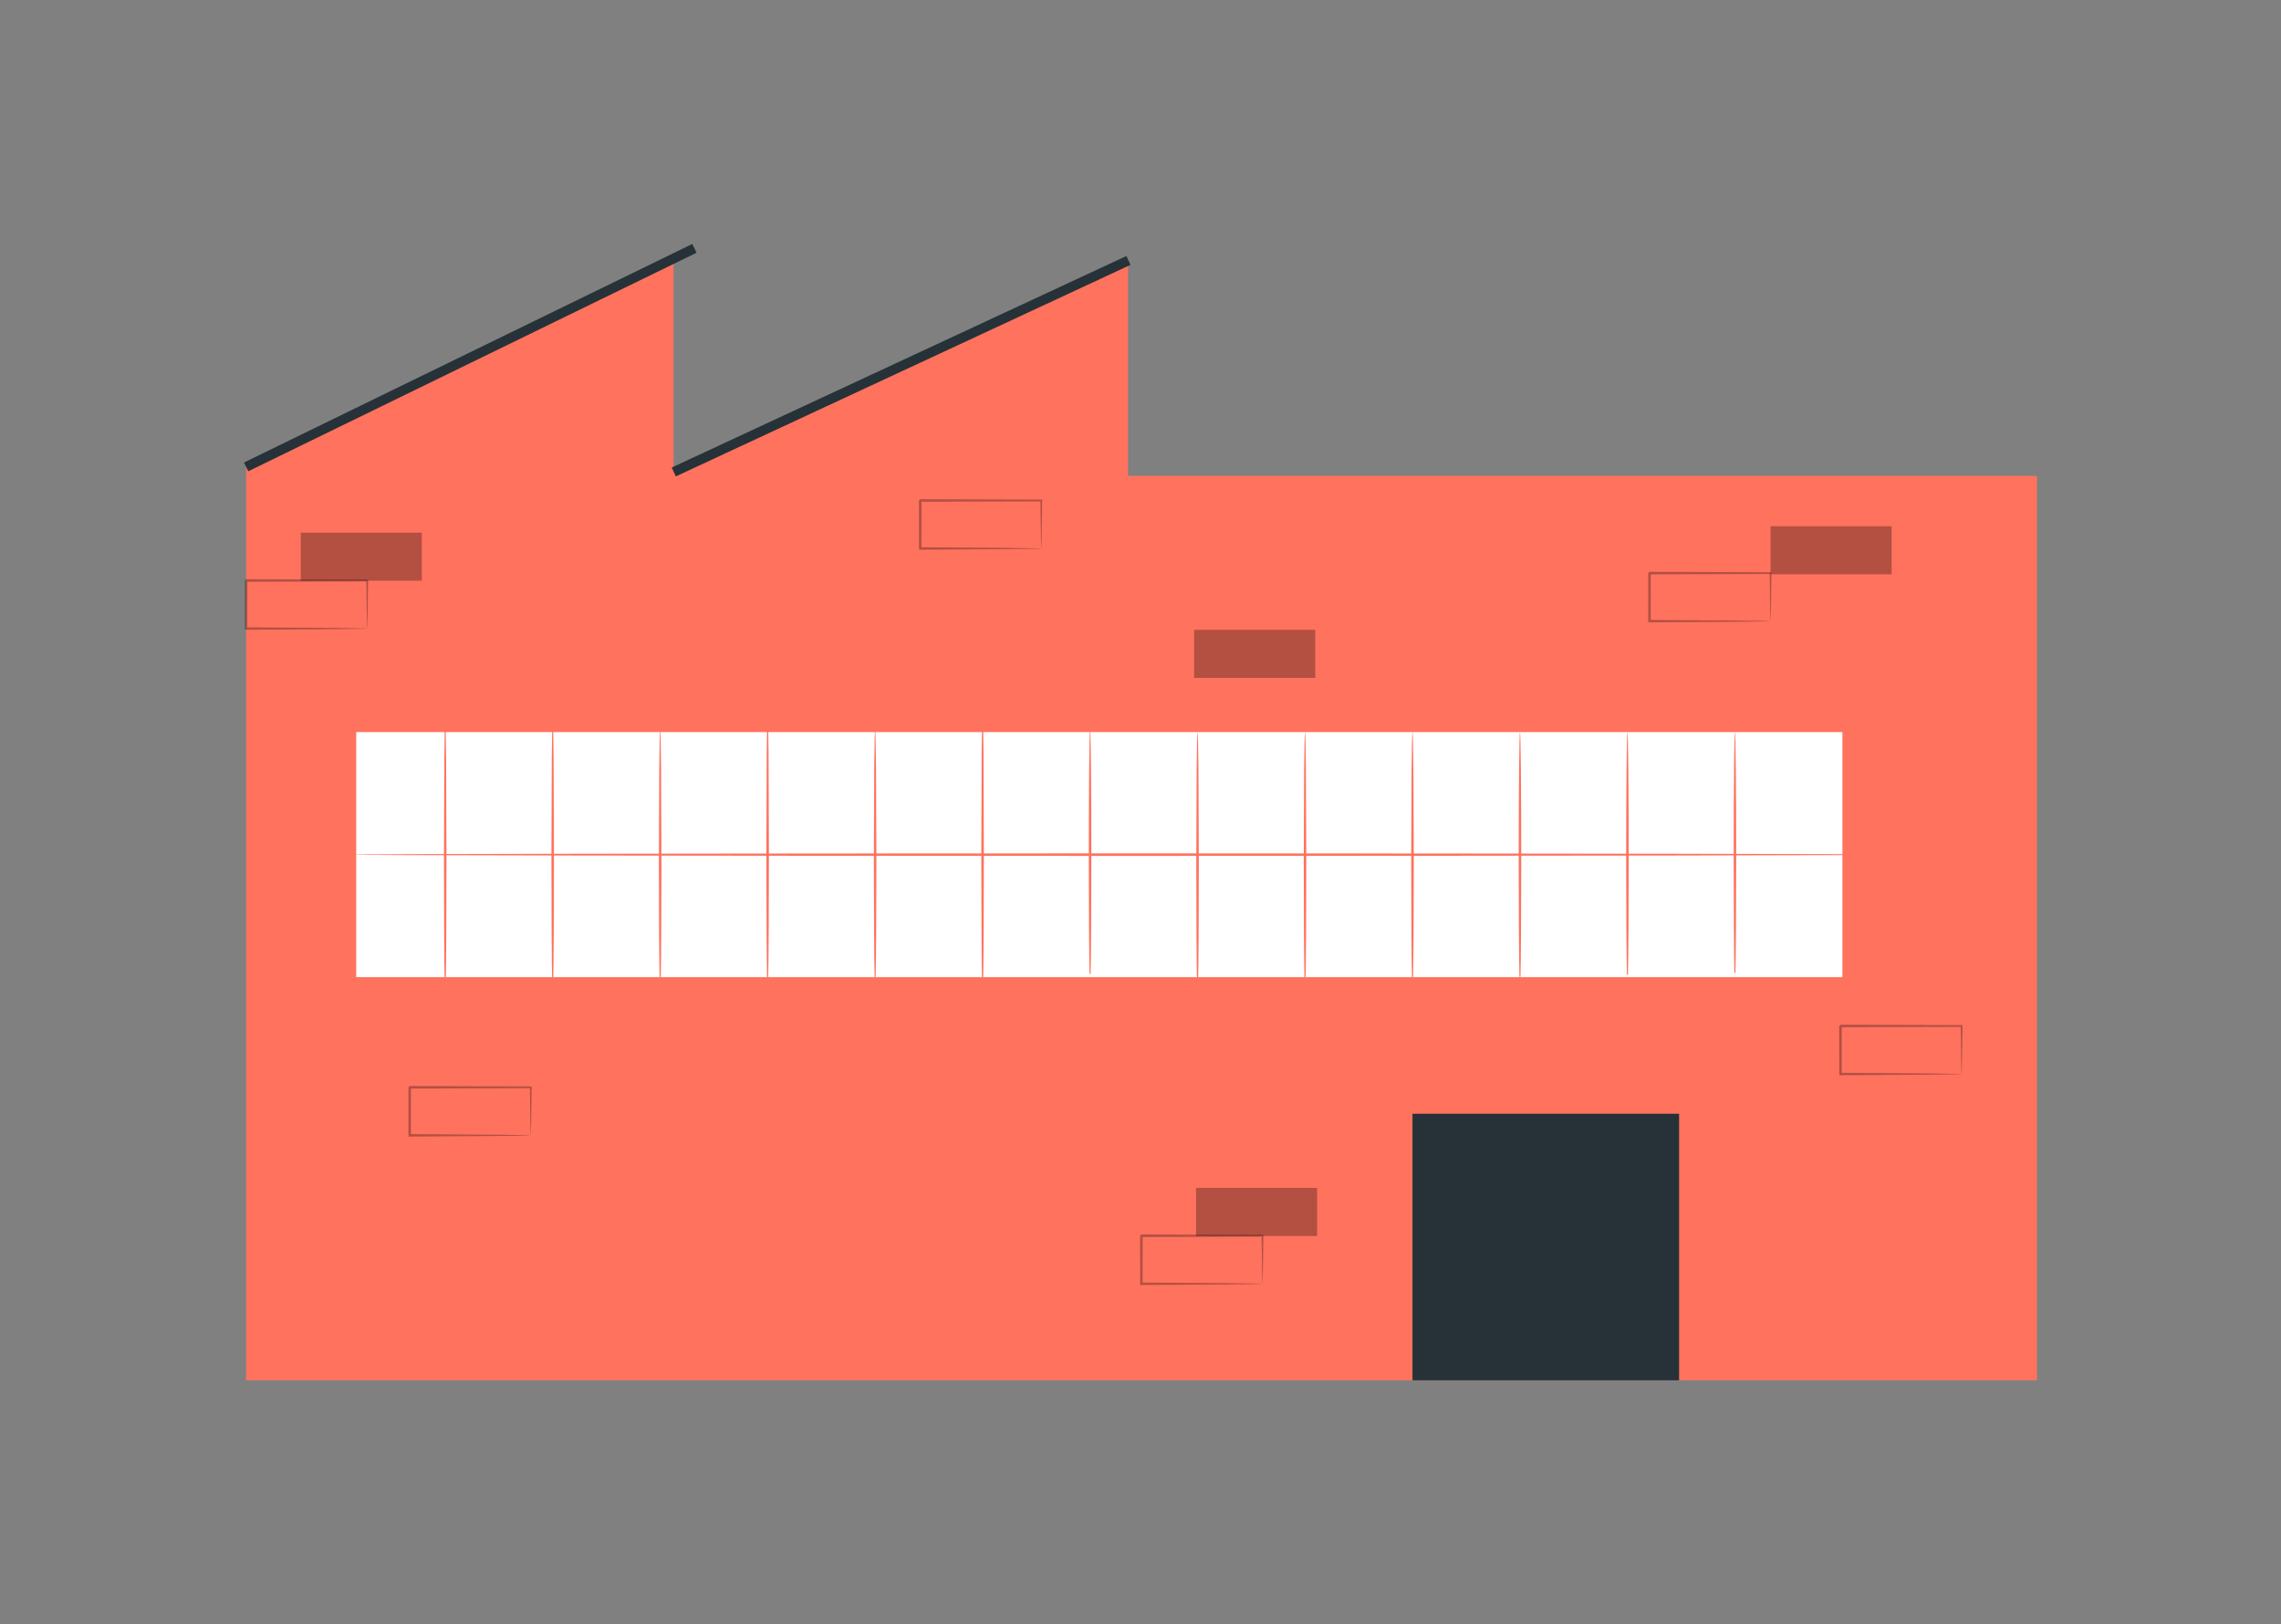 <?xml version="1.0" encoding="UTF-8" standalone="no"?>
<!-- Generator: Adobe Illustrator 27.5.0, SVG Export Plug-In . SVG Version: 6.00 Build 0)  -->

<svg
   xmlns:dc="http://purl.org/dc/elements/1.1/"
   xmlns:cc="http://creativecommons.org/ns#"
   xmlns:rdf="http://www.w3.org/1999/02/22-rdf-syntax-ns#"
   xmlns:svg="http://www.w3.org/2000/svg"
   xmlns="http://www.w3.org/2000/svg"
   xmlns:sodipodi="http://sodipodi.sourceforge.net/DTD/sodipodi-0.dtd"
   xmlns:inkscape="http://www.inkscape.org/namespaces/inkscape"
   version="1.1"
   x="0px"
   y="0px"
   viewBox="0 0 467.45 332.885"
   xml:space="preserve"
   id="svg2681"
   sodipodi:docname="factory.svg"
   width="467.45"
   height="332.885"
   inkscape:version="0.92.5 (2060ec1f9f, 2020-04-08)"><rect x="0" y="0" width="467.45" height="332.885" fill="#808080" stroke="none"/><defs
   id="defs2685">
	
	

		
		
		
		
		
		
		
		
		
		
		
		
		
		
		
		
		
		
		
		
		
		
		
		
		
		
		
		
		
		
		
		
		
		
		
		
		
		
		
		
		
	
			
				
		
			
		
			
		</defs><sodipodi:namedview
   pagecolor="#ffffff"
   bordercolor="#666666"
   borderopacity="1"
   objecttolerance="10"
   gridtolerance="10"
   guidetolerance="10"
   inkscape:pageopacity="0"
   inkscape:pageshadow="2"
   inkscape:window-width="1848"
   inkscape:window-height="1016"
   id="namedview2683"
   showgrid="false"
   fit-margin-top="50"
   fit-margin-bottom="50"
   fit-margin-left="50"
   fit-margin-right="50"
   inkscape:zoom="1.9504348"
   inkscape:cx="284.03703"
   inkscape:cy="202.55807"
   inkscape:window-x="72"
   inkscape:window-y="27"
   inkscape:window-maximized="1"
   inkscape:current-layer="svg2681" />

<g
   id="Background_Simple"
   style="display:none"
   transform="translate(7.522,-165.671)">
	<g
   style="display:inline"
   id="g913">
		<path
   style="fill:#f5f5f5"
   d="m 546.915,92.941 -2.169,-3.574 c -18.285,-30.132 -51.345,-48.296 -86.2,-46.092 -4.48,0.283 -8.942,0.89 -13.343,1.832 -31.691,6.784 -59.266,30.749 -70.696,61.441 -6.722,18.051 -8.6,38.834 -21.356,53.161 -16.602,18.647 -44.787,19.232 -69.568,18.46 -24.78,-0.773 -52.985,-0.114 -69.505,18.607 -10.347,11.724 -13.635,28.397 -12.801,44.098 2.209,41.569 31.175,78.739 68.013,97.214 36.838,18.475 80.21,20.13 120.527,12.003 56.479,-11.385 110.19,-42.651 142.475,-90.943 32.283,-48.292 40.454,-114.084 14.623,-166.207 z"
   id="path911"
   inkscape:connector-curvature="0" />
	</g>
	<g
   style="display:inline"
   id="g917">
		<circle
   style="fill:#f5f5f5"
   cx="199.302"
   cy="99.106"
   r="25.699"
   id="circle915" />
	</g>
	<g
   style="display:inline"
   id="g921">
		<circle
   style="fill:#f5f5f5"
   cx="639.991"
   cy="233.801"
   r="25.699"
   id="circle919" />
	</g>
</g>

<g
   id="g1655"
   transform="translate(7.522,-165.671)">
			<polygon
   style="fill:#ff725e"
   points="42.908,448.556 42.908,261.357 130.513,218.938 130.513,262.279 223.652,218.938 223.652,263.202 409.928,263.202 409.928,448.556 "
   id="polygon1653" />
		</g><g
   id="g1659"
   transform="translate(7.522,-165.671)">
			<rect
   x="65.472"
   y="315.71"
   style="fill:#ffffff"
   width="304.572"
   height="50.223"
   id="rect1657" />
		</g><g
   id="g1665"
   transform="translate(7.522,-165.671)">
			<g
   id="g1663">
				<path
   style="fill:#ff725e"
   d="m 381.689,340.821 c 0,0.144 -71.087,0.26 -158.758,0.26 -87.701,0 -158.773,-0.117 -158.773,-0.26 0,-0.144 71.072,-0.26 158.773,-0.26 87.671,-10e-4 158.758,0.116 158.758,0.26 z"
   id="path1661"
   inkscape:connector-curvature="0" />
			</g>
		</g><g
   id="g1671"
   transform="translate(7.522,-165.671)">
			<g
   id="g1669">
				<path
   style="fill:#ff725e"
   d="m 83.716,365.154 c 0.019,0 0.038,0.225 0.056,0.659 0.013,0.493 0.03,1.124 0.051,1.91 h -0.214 c -0.09,-4.435 -0.153,-14.428 -0.153,-26.035 0.03,-7.869 0.057,-14.988 0.076,-20.229 0.034,-2.535 0.062,-4.612 0.083,-6.13 0.02,-0.677 0.036,-1.228 0.049,-1.667 0.017,-0.381 0.035,-0.581 0.052,-0.581 0.017,0 0.036,0.2 0.052,0.581 0.013,0.438 0.029,0.99 0.049,1.667 0.021,1.518 0.049,3.595 0.083,6.13 0.02,5.24 0.047,12.36 0.076,20.229 0,11.607 -0.063,21.601 -0.153,26.035 h -0.214 c 0.021,-0.785 0.038,-1.416 0.051,-1.91 0.018,-0.434 0.037,-0.659 0.056,-0.659 z"
   id="path1667"
   inkscape:connector-curvature="0" />
			</g>
		</g><g
   id="g1677"
   transform="translate(7.522,-165.671)">
			<g
   id="g1675">
				<path
   style="fill:#ff725e"
   d="m 105.741,364.713 c 0.019,0 0.038,0.225 0.056,0.659 0.013,0.493 0.03,1.124 0.051,1.91 h -0.214 c -0.09,-4.435 -0.153,-14.428 -0.153,-26.035 0.03,-7.869 0.057,-14.989 0.076,-20.229 0.034,-2.535 0.062,-4.612 0.083,-6.13 0.02,-0.677 0.036,-1.228 0.049,-1.667 0.017,-0.381 0.035,-0.581 0.053,-0.581 0.018,0 0.035,0.2 0.052,0.581 0.013,0.438 0.029,0.99 0.049,1.667 0.021,1.519 0.049,3.595 0.083,6.13 0.02,5.24 0.047,12.36 0.076,20.229 0,11.607 -0.063,21.601 -0.153,26.035 h -0.214 c 0.021,-0.785 0.038,-1.416 0.051,-1.91 0.017,-0.434 0.036,-0.659 0.055,-0.659 z"
   id="path1673"
   inkscape:connector-curvature="0" />
			</g>
		</g><g
   id="g1683"
   transform="translate(7.522,-165.671)">
			<g
   id="g1681">
				<path
   style="fill:#ff725e"
   d="m 127.766,364.413 c 0.019,0 0.038,0.213 0.055,0.623 0.013,0.471 0.03,1.067 0.051,1.805 h -0.214 c -0.09,-4.191 -0.153,-13.637 -0.153,-24.607 0.03,-7.434 0.057,-14.159 0.076,-19.119 0.034,-2.39 0.062,-4.351 0.083,-5.794 0.02,-0.636 0.036,-1.157 0.049,-1.575 0.017,-0.36 0.035,-0.549 0.053,-0.549 0.018,0 0.035,0.189 0.052,0.549 0.013,0.418 0.029,0.939 0.049,1.575 0.021,1.442 0.049,3.403 0.083,5.794 0.02,4.96 0.047,11.686 0.076,19.119 0,10.97 -0.063,20.416 -0.153,24.607 h -0.214 c 0.021,-0.738 0.038,-1.334 0.051,-1.805 0.019,-0.41 0.037,-0.623 0.056,-0.623 z"
   id="path1679"
   inkscape:connector-curvature="0" />
			</g>
		</g><g
   id="g1689"
   transform="translate(7.522,-165.671)">
			<g
   id="g1687">
				<path
   style="fill:#ff725e"
   d="m 149.792,363.831 c 0.019,0 0.038,0.225 0.056,0.659 0.013,0.493 0.03,1.124 0.051,1.909 h -0.214 c -0.09,-4.435 -0.153,-14.428 -0.153,-26.035 0.03,-7.869 0.057,-14.989 0.076,-20.229 0.034,-2.535 0.062,-4.612 0.083,-6.13 0.02,-0.677 0.036,-1.228 0.049,-1.667 0.017,-0.381 0.035,-0.581 0.053,-0.581 0.018,0 0.035,0.2 0.052,0.581 0.013,0.438 0.029,0.99 0.049,1.667 0.02,1.518 0.048,3.595 0.083,6.13 0.02,5.24 0.047,12.36 0.076,20.229 0,11.607 -0.063,21.601 -0.153,26.035 h -0.214 c 0.021,-0.785 0.038,-1.416 0.051,-1.909 0.017,-0.434 0.036,-0.659 0.055,-0.659 z"
   id="path1685"
   inkscape:connector-curvature="0" />
			</g>
		</g><g
   id="g1695"
   transform="translate(7.522,-165.671)">
			<g
   id="g1693">
				<path
   style="fill:#ff725e"
   d="m 171.817,363.573 c 0.019,0 0.038,0.209 0.056,0.612 0.013,0.464 0.03,1.05 0.051,1.774 h -0.214 c -0.09,-4.12 -0.153,-13.404 -0.153,-24.187 0.03,-7.306 0.057,-13.915 0.076,-18.793 0.034,-2.348 0.062,-4.275 0.083,-5.695 0.02,-0.624 0.036,-1.136 0.049,-1.548 0.017,-0.354 0.035,-0.54 0.052,-0.54 0.018,0 0.036,0.186 0.053,0.54 0.013,0.413 0.029,0.924 0.049,1.548 0.021,1.42 0.049,3.347 0.083,5.695 0.02,4.878 0.047,11.487 0.076,18.793 0,10.783 -0.063,20.067 -0.153,24.187 h -0.214 c 0.021,-0.724 0.038,-1.31 0.051,-1.774 0.017,-0.403 0.036,-0.612 0.055,-0.612 z"
   id="path1691"
   inkscape:connector-curvature="0" />
			</g>
		</g><g
   id="g1701"
   transform="translate(7.522,-165.671)">
			<g
   id="g1699">
				<path
   style="fill:#ff725e"
   d="m 193.842,365.056 c 0.019,0 0.038,0.234 0.055,0.684 0.013,0.509 0.03,1.164 0.051,1.982 h -0.214 c -0.09,-4.604 -0.153,-14.98 -0.153,-27.03 0.03,-8.172 0.057,-15.566 0.076,-21.001 0.034,-2.636 0.062,-4.793 0.083,-6.364 0.02,-0.705 0.036,-1.278 0.049,-1.73 0.017,-0.395 0.035,-0.603 0.053,-0.603 0.018,0 0.035,0.208 0.052,0.603 0.013,0.452 0.029,1.025 0.049,1.73 0.02,1.572 0.048,3.729 0.083,6.364 0.02,5.436 0.047,12.83 0.076,21.001 0,12.05 -0.063,22.426 -0.153,27.03 h -0.214 c 0.021,-0.818 0.038,-1.474 0.051,-1.982 0.018,-0.45 0.037,-0.684 0.056,-0.684 z"
   id="path1697"
   inkscape:connector-curvature="0" />
			</g>
		</g><g
   id="g1707"
   transform="translate(7.522,-165.671)">
			<g
   id="g1705">
				<path
   style="fill:#ff725e"
   d="m 215.867,362.911 c 0.019,0 0.038,0.206 0.056,0.604 0.014,0.459 0.03,1.036 0.051,1.75 h -0.214 c -0.09,-4.064 -0.153,-13.221 -0.153,-23.856 0,-7.239 0.029,-13.793 0.076,-18.536 0.034,-2.314 0.062,-4.215 0.083,-5.617 0.02,-0.615 0.036,-1.119 0.049,-1.527 0.017,-0.349 0.035,-0.533 0.053,-0.533 0.018,0 0.035,0.183 0.052,0.533 0.013,0.408 0.029,0.913 0.049,1.527 0.021,1.402 0.049,3.303 0.083,5.617 0.047,4.743 0.076,11.296 0.076,18.536 0,10.636 -0.063,19.793 -0.153,23.856 h -0.214 c 0.021,-0.713 0.038,-1.291 0.051,-1.75 0.018,-0.397 0.036,-0.604 0.055,-0.604 z"
   id="path1703"
   inkscape:connector-curvature="0" />
			</g>
		</g><g
   id="g1713"
   transform="translate(7.522,-165.671)">
			<g
   id="g1711">
				<path
   style="fill:#ff725e"
   d="m 237.893,364.841 c 0.019,0 0.038,0.212 0.056,0.622 0.013,0.47 0.03,1.065 0.052,1.802 h -0.214 c -0.09,-4.184 -0.153,-13.613 -0.153,-24.565 0.03,-7.421 0.056,-14.134 0.076,-19.086 0.034,-2.386 0.062,-4.344 0.083,-5.784 0.02,-0.635 0.036,-1.155 0.049,-1.572 0.017,-0.36 0.035,-0.548 0.052,-0.548 0.018,0 0.036,0.189 0.053,0.548 0.013,0.418 0.029,0.938 0.049,1.572 0.021,1.44 0.049,3.398 0.083,5.784 0.02,4.952 0.047,11.665 0.076,19.086 0,10.951 -0.063,20.38 -0.153,24.565 h -0.214 c 0.021,-0.737 0.038,-1.332 0.051,-1.802 0.016,-0.409 0.034,-0.622 0.054,-0.622 z"
   id="path1709"
   inkscape:connector-curvature="0" />
			</g>
		</g><g
   id="g1719"
   transform="translate(7.522,-165.671)">
			<g
   id="g1717">
				<path
   style="fill:#ff725e"
   d="m 259.918,364.402 c 0.019,0 0.038,0.211 0.056,0.616 0.013,0.467 0.03,1.056 0.051,1.786 h -0.214 c -0.09,-4.147 -0.153,-13.492 -0.153,-24.345 0.03,-7.354 0.056,-14.007 0.076,-18.915 0.034,-2.364 0.062,-4.304 0.083,-5.732 0.02,-0.629 0.036,-1.144 0.049,-1.559 0.017,-0.356 0.035,-0.543 0.052,-0.543 0.018,0 0.036,0.187 0.053,0.543 0.013,0.415 0.029,0.93 0.049,1.559 0.021,1.428 0.049,3.368 0.083,5.732 0.02,4.909 0.047,11.562 0.076,18.915 0,10.853 -0.063,20.198 -0.153,24.345 h -0.214 c 0.021,-0.729 0.038,-1.319 0.051,-1.786 0.017,-0.406 0.036,-0.616 0.055,-0.616 z"
   id="path1715"
   inkscape:connector-curvature="0" />
			</g>
		</g><g
   id="g1725"
   transform="translate(7.522,-165.671)">
			<g
   id="g1723">
				<path
   style="fill:#ff725e"
   d="m 281.943,363.962 c 0.019,0 0.038,0.209 0.056,0.61 0.013,0.463 0.03,1.047 0.051,1.77 h -0.214 c -0.09,-4.109 -0.154,-13.37 -0.154,-24.125 0.03,-7.286 0.057,-13.879 0.076,-18.744 0.034,-2.342 0.062,-4.263 0.083,-5.68 0.02,-0.622 0.036,-1.133 0.049,-1.544 0.017,-0.353 0.035,-0.538 0.052,-0.538 0.018,0 0.036,0.185 0.052,0.538 0.013,0.412 0.029,0.922 0.049,1.544 0.021,1.417 0.049,3.339 0.083,5.68 0.02,4.865 0.047,11.458 0.076,18.744 0,10.755 -0.063,20.016 -0.153,24.125 h -0.214 c 0.021,-0.722 0.038,-1.306 0.051,-1.77 0.019,-0.401 0.038,-0.61 0.057,-0.61 z"
   id="path1721"
   inkscape:connector-curvature="0" />
			</g>
		</g><g
   id="g1731"
   transform="translate(7.522,-165.671)">
			<g
   id="g1729">
				<path
   style="fill:#ff725e"
   d="m 303.968,363.522 c 0.019,0 0.038,0.207 0.056,0.605 0.013,0.46 0.03,1.039 0.051,1.753 h -0.214 c -0.091,-4.072 -0.153,-13.248 -0.153,-23.905 0,-7.254 0.029,-13.821 0.076,-18.574 0.034,-2.319 0.062,-4.223 0.083,-5.629 0.02,-0.616 0.036,-1.121 0.049,-1.53 0.017,-0.35 0.034,-0.534 0.052,-0.534 0.018,0 0.035,0.184 0.052,0.534 0.013,0.409 0.029,0.914 0.049,1.53 0.021,1.405 0.049,3.309 0.083,5.629 0.047,4.753 0.076,11.32 0.076,18.574 0,10.657 -0.063,19.833 -0.153,23.905 h -0.214 c 0.021,-0.715 0.038,-1.293 0.051,-1.753 0.019,-0.398 0.037,-0.605 0.056,-0.605 z"
   id="path1727"
   inkscape:connector-curvature="0" />
			</g>
		</g><g
   id="g1737"
   transform="translate(7.522,-165.671)">
			<g
   id="g1735">
				<path
   style="fill:#ff725e"
   d="m 325.993,363.083 c 0.019,0 0.038,0.205 0.056,0.599 0.014,0.456 0.03,1.03 0.051,1.737 h -0.214 c -0.09,-4.034 -0.153,-13.126 -0.153,-23.685 0,-7.188 0.029,-13.694 0.076,-18.403 0.034,-2.297 0.062,-4.183 0.083,-5.577 0.02,-0.609 0.036,-1.11 0.049,-1.516 0.017,-0.347 0.034,-0.529 0.052,-0.529 0.018,0 0.036,0.182 0.052,0.529 0.013,0.406 0.029,0.907 0.049,1.516 0.021,1.393 0.049,3.28 0.083,5.577 0.047,4.709 0.076,11.215 0.076,18.403 0,10.559 -0.063,19.651 -0.153,23.685 h -0.214 c 0.021,-0.708 0.038,-1.281 0.051,-1.737 0.019,-0.394 0.037,-0.599 0.056,-0.599 z"
   id="path1733"
   inkscape:connector-curvature="0" />
			</g>
		</g><g
   id="g1743"
   transform="translate(7.522,-165.671)">
			<g
   id="g1741">
				<path
   style="fill:#ff725e"
   d="m 348.019,362.732 c 0.019,0 0.038,0.203 0.056,0.595 0.014,0.454 0.031,1.023 0.051,1.724 h -0.214 c -0.091,-4.004 -0.153,-13.029 -0.153,-23.51 0,-7.134 0.029,-13.592 0.076,-18.267 0.034,-2.279 0.062,-4.151 0.083,-5.535 0.02,-0.604 0.036,-1.102 0.049,-1.505 0.017,-0.344 0.035,-0.525 0.053,-0.525 0.018,0 0.035,0.181 0.052,0.525 0.013,0.403 0.029,0.901 0.049,1.505 0.021,1.384 0.049,3.256 0.083,5.535 0.047,4.674 0.076,11.132 0.076,18.267 0,10.481 -0.063,19.505 -0.153,23.51 h -0.214 c 0.021,-0.702 0.038,-1.271 0.051,-1.724 0.017,-0.392 0.036,-0.595 0.055,-0.595 z"
   id="path1739"
   inkscape:connector-curvature="0" />
			</g>
		</g><rect
   id="rect1769"
   height="1.999"
   width="102.209"
   style="fill:#263238;stroke-width:1"
   transform="rotate(-25.989)"
   y="107.112"
   x="3.409" /><g
   id="g1775"
   transform="translate(7.522,-165.671)">
			
				<rect
   x="125.718"
   y="239.609"
   transform="matrix(0.907,-0.422,0.422,0.907,-85.005,97.217)"
   style="fill:#263238"
   width="102.729"
   height="2"
   id="rect1773" />
		</g><g
   style="opacity:0.3"
   id="g1781"
   transform="translate(7.522,-165.671)">
			<g
   id="g1779">
				<path
   d="m 67.723,294.489 c -0.012,-0.013 -0.025,-0.259 -0.038,-0.715 -0.011,-0.503 -0.026,-1.158 -0.045,-1.974 -0.024,-1.746 -0.057,-4.173 -0.098,-7.159 l 0.181,0.181 c -6.322,0.02 -15.099,0.048 -24.813,0.079 -0.234,0.233 0.315,-0.317 0.259,-0.259 v 0.003 0.005 0.01 0.02 0.04 0.081 0.161 0.322 0.642 c 0,0.427 0,0.852 0,1.274 -10e-4,0.845 -10e-4,1.68 -0.002,2.504 -0.003,1.647 -0.005,3.247 -0.008,4.785 l -0.25,-0.25 c 7.119,0.047 13.273,0.088 17.715,0.117 2.17,0.029 3.919,0.052 5.188,0.069 0.573,0.013 1.037,0.023 1.405,0.032 0.322,0.011 0.496,0.021 0.506,0.032 0.01,0.01 -0.142,0.021 -0.446,0.031 -0.354,0.008 -0.801,0.019 -1.353,0.032 -1.255,0.017 -2.985,0.04 -5.131,0.069 -4.485,0.029 -10.698,0.07 -17.885,0.117 l -0.249,0.002 v -0.251 c -0.003,-1.538 -0.005,-3.139 -0.008,-4.785 -0.001,-0.824 -0.001,-1.659 -0.002,-2.504 0,-0.422 0,-0.847 0,-1.274 v -0.642 -0.322 -0.161 -0.081 -0.04 -0.02 -0.01 -0.005 -0.003 c -0.057,0.055 0.494,-0.494 0.262,-0.261 9.714,0.031 18.491,0.059 24.813,0.079 l 0.184,0.001 -0.002,0.181 c -0.041,3.031 -0.074,5.496 -0.098,7.268 -0.019,0.799 -0.034,1.441 -0.045,1.934 -0.015,0.436 -0.028,0.657 -0.04,0.645 z"
   id="path1777"
   inkscape:connector-curvature="0" />
			</g>
		</g><g
   style="opacity:0.3"
   id="g1787"
   transform="translate(7.522,-165.671)">
			<g
   id="g1785">
				<rect
   x="54.112"
   y="274.836"
   width="24.815"
   height="9.848"
   id="rect1783" />
			</g>
		</g><g
   style="opacity:0.3"
   id="g1793"
   transform="translate(7.522,-165.671)">
			<g
   id="g1791">
				<path
   d="m 251.195,428.775 c -0.012,-0.013 -0.025,-0.259 -0.038,-0.715 -0.012,-0.503 -0.026,-1.158 -0.045,-1.974 -0.024,-1.746 -0.057,-4.174 -0.098,-7.159 l 0.181,0.181 c -6.323,0.02 -15.098,0.048 -24.813,0.079 -0.233,0.233 0.315,-0.317 0.259,-0.259 v 0.003 0.005 0.01 0.02 0.04 0.081 0.161 0.322 0.642 c 0,0.427 0,0.852 -0.001,1.274 -10e-4,0.845 -10e-4,1.68 -0.002,2.504 -0.003,1.647 -0.005,3.247 -0.008,4.785 l -0.25,-0.25 c 7.119,0.047 13.273,0.088 17.715,0.117 2.17,0.029 3.919,0.052 5.188,0.069 0.573,0.013 1.037,0.023 1.405,0.032 0.324,0.011 0.497,0.021 0.507,0.032 0.01,0.01 -0.142,0.021 -0.446,0.031 -0.354,0.008 -0.801,0.019 -1.352,0.032 -1.255,0.017 -2.985,0.04 -5.131,0.069 -4.485,0.029 -10.698,0.07 -17.885,0.117 l -0.249,0.002 v -0.251 c -0.003,-1.538 -0.005,-3.139 -0.008,-4.785 -0.001,-0.824 -0.001,-1.659 -0.002,-2.504 0,-0.422 0,-0.847 -0.001,-1.274 v -0.642 -0.322 -0.161 -0.081 -0.04 -0.02 -0.01 -0.005 -0.003 c -0.057,0.055 0.494,-0.494 0.262,-0.261 9.715,0.031 18.491,0.059 24.813,0.079 l 0.184,0.001 -0.002,0.181 c -0.041,3.031 -0.074,5.496 -0.098,7.268 -0.019,0.799 -0.034,1.441 -0.045,1.934 -0.015,0.436 -0.027,0.657 -0.04,0.645 z"
   id="path1789"
   inkscape:connector-curvature="0" />
			</g>
		</g><g
   style="opacity:0.3"
   id="g1799"
   transform="translate(7.522,-165.671)">
			<g
   id="g1797">
				<rect
   x="237.584"
   y="409.122"
   width="24.815"
   height="9.848"
   id="rect1795" />
			</g>
		</g><g
   style="opacity:0.3"
   id="g1805"
   transform="translate(7.522,-165.671)">
			<g
   id="g1803">
				<path
   d="m 101.252,398.353 c -0.012,-0.013 -0.025,-0.259 -0.038,-0.715 -0.011,-0.503 -0.026,-1.158 -0.045,-1.974 -0.024,-1.746 -0.057,-4.174 -0.098,-7.159 l 0.181,0.182 c -6.322,0.02 -15.098,0.048 -24.813,0.079 -0.233,0.233 0.315,-0.317 0.259,-0.26 v 0.003 0.005 0.01 0.02 0.04 0.081 0.161 0.322 0.642 c 0,0.427 0,0.852 -10e-4,1.274 -0.001,0.845 -0.001,1.68 -0.002,2.504 -0.003,1.647 -0.005,3.247 -0.008,4.785 l -0.249,-0.249 c 7.119,0.047 13.273,0.088 17.715,0.117 2.17,0.029 3.919,0.052 5.188,0.069 0.573,0.013 1.037,0.023 1.405,0.032 0.322,0.01 0.496,0.02 0.506,0.031 0.01,0.01 -0.142,0.021 -0.446,0.031 -0.354,0.008 -0.801,0.019 -1.353,0.032 -1.255,0.017 -2.985,0.04 -5.131,0.069 -4.485,0.029 -10.698,0.07 -17.885,0.117 l -0.249,0.002 v -0.251 c -0.003,-1.538 -0.005,-3.138 -0.008,-4.785 -0.001,-0.824 -0.001,-1.659 -0.002,-2.504 0,-0.422 0,-0.847 -10e-4,-1.274 v -0.642 -0.322 -0.161 -0.081 -0.04 -0.02 -0.01 -0.005 -0.003 c -0.057,0.055 0.494,-0.494 0.262,-0.261 9.715,0.031 18.491,0.059 24.813,0.079 l 0.184,10e-4 -0.002,0.181 c -0.041,3.031 -0.074,5.496 -0.098,7.268 -0.019,0.799 -0.034,1.441 -0.045,1.934 -0.014,0.436 -0.026,0.657 -0.039,0.645 z"
   id="path1801"
   inkscape:connector-curvature="0" />
			</g>
		</g><g
   style="opacity:0.3"
   id="g1811"
   transform="translate(7.522,-165.671)">
			<g
   id="g1809">
				<path
   d="m 205.87,278.085 c -0.012,-0.012 -0.025,-0.258 -0.038,-0.715 -0.011,-0.503 -0.026,-1.158 -0.045,-1.974 -0.024,-1.746 -0.057,-4.174 -0.098,-7.159 l 0.182,0.181 c -6.322,0.02 -15.098,0.048 -24.813,0.079 -0.233,0.233 0.315,-0.317 0.259,-0.259 v 0.003 0.005 0.01 0.02 0.04 0.081 0.161 0.322 0.642 c 0,0.427 0,0.852 -0.001,1.274 -0.001,0.845 -0.001,1.68 -0.002,2.504 -0.003,1.647 -0.005,3.247 -0.008,4.785 l -0.249,-0.25 c 7.119,0.047 13.273,0.088 17.715,0.118 2.17,0.029 3.919,0.052 5.188,0.069 0.573,0.013 1.037,0.023 1.405,0.032 0.322,0.011 0.495,0.021 0.505,0.031 0.01,0.01 -0.142,0.021 -0.446,0.031 -0.354,0.008 -0.801,0.019 -1.353,0.032 -1.255,0.017 -2.985,0.04 -5.131,0.069 -4.485,0.029 -10.698,0.07 -17.885,0.117 l -0.249,0.002 v -0.251 c -0.003,-1.538 -0.005,-3.138 -0.008,-4.785 -0.001,-0.824 -0.001,-1.659 -0.002,-2.504 0,-0.422 0,-0.847 -0.001,-1.274 v -0.642 -0.322 -0.161 -0.081 -0.04 -0.02 -0.01 -0.005 -0.003 c -0.057,0.055 0.494,-0.494 0.262,-0.261 9.715,0.031 18.491,0.059 24.813,0.079 l 0.184,0.001 -0.002,0.181 c -0.041,3.031 -0.074,5.496 -0.098,7.268 -0.019,0.799 -0.033,1.441 -0.045,1.934 -0.014,0.436 -0.026,0.658 -0.039,0.645 z"
   id="path1807"
   inkscape:connector-curvature="0" />
			</g>
		</g><g
   style="opacity:0.3"
   id="g1817"
   transform="translate(7.522,-165.671)">
			<g
   id="g1815">
				<path
   d="m 355.321,292.969 c -0.012,-0.012 -0.025,-0.258 -0.038,-0.715 -0.011,-0.503 -0.026,-1.158 -0.045,-1.974 -0.024,-1.746 -0.057,-4.174 -0.098,-7.159 l 0.181,0.181 c -6.323,0.02 -15.099,0.048 -24.813,0.079 -0.233,0.233 0.315,-0.317 0.259,-0.259 v 0.003 0.005 0.01 0.02 0.04 0.081 0.161 0.322 0.642 c 0,0.427 0,0.852 0,1.274 -10e-4,0.845 -10e-4,1.68 -0.002,2.504 -0.003,1.647 -0.005,3.247 -0.008,4.785 l -0.25,-0.25 c 7.119,0.047 13.273,0.088 17.715,0.118 2.17,0.029 3.919,0.052 5.188,0.069 0.573,0.013 1.037,0.023 1.405,0.032 0.323,0.011 0.496,0.021 0.506,0.031 0.01,0.01 -0.142,0.021 -0.446,0.031 -0.354,0.008 -0.801,0.019 -1.353,0.032 -1.255,0.017 -2.985,0.04 -5.131,0.069 -4.485,0.029 -10.698,0.07 -17.885,0.117 l -0.249,0.002 v -0.251 c -0.003,-1.538 -0.005,-3.138 -0.008,-4.785 -0.001,-0.824 -0.001,-1.659 -0.002,-2.504 0,-0.422 0,-0.847 0,-1.274 v -0.642 -0.322 -0.161 -0.081 -0.04 -0.02 -0.01 -0.005 -0.003 c -0.057,0.055 0.494,-0.494 0.262,-0.261 9.715,0.031 18.491,0.059 24.813,0.079 l 0.184,10e-4 -0.002,0.181 c -0.041,3.031 -0.074,5.496 -0.098,7.268 -0.019,0.799 -0.033,1.441 -0.045,1.934 -0.015,0.436 -0.027,0.658 -0.04,0.645 z"
   id="path1813"
   inkscape:connector-curvature="0" />
			</g>
		</g><g
   style="opacity:0.3"
   id="g1823"
   transform="translate(7.522,-165.671)">
			<g
   id="g1821">
				<path
   d="m 394.467,385.784 c -0.013,-0.012 -0.025,-0.258 -0.038,-0.715 -0.011,-0.503 -0.026,-1.158 -0.045,-1.974 -0.024,-1.746 -0.057,-4.174 -0.098,-7.159 l 0.182,0.181 c -6.323,0.02 -15.099,0.048 -24.813,0.079 -0.233,0.233 0.315,-0.317 0.259,-0.259 v 0.003 0.005 0.01 0.02 0.04 0.081 0.161 0.322 0.642 c 0,0.427 0,0.852 0,1.274 -10e-4,0.845 -10e-4,1.68 -0.002,2.504 -0.003,1.647 -0.005,3.247 -0.008,4.785 l -0.249,-0.25 c 7.119,0.047 13.273,0.088 17.715,0.118 2.17,0.029 3.919,0.052 5.188,0.069 0.573,0.013 1.037,0.023 1.405,0.032 0.32,0.01 0.493,0.021 0.504,0.031 0.01,0.01 -0.142,0.021 -0.446,0.031 -0.354,0.008 -0.801,0.019 -1.352,0.032 -1.255,0.017 -2.985,0.04 -5.131,0.069 -4.485,0.03 -10.698,0.07 -17.885,0.117 l -0.249,0.002 v -0.251 c -0.003,-1.538 -0.005,-3.138 -0.008,-4.785 -0.001,-0.824 -0.001,-1.659 -0.002,-2.504 0,-0.422 0,-0.847 0,-1.274 v -0.642 -0.322 -0.161 -0.081 -0.04 -0.02 -0.01 -0.005 -0.003 c -0.057,0.055 0.494,-0.494 0.262,-0.261 9.715,0.031 18.491,0.059 24.813,0.079 l 0.184,10e-4 -0.002,0.181 c -0.041,3.031 -0.074,5.496 -0.098,7.268 -0.018,0.799 -0.033,1.441 -0.045,1.934 -0.017,0.436 -0.029,0.658 -0.041,0.645 z"
   id="path1819"
   inkscape:connector-curvature="0" />
			</g>
		</g><g
   style="opacity:0.3"
   id="g1829"
   transform="translate(7.522,-165.671)">
			<g
   id="g1827">
				<rect
   x="237.193"
   y="294.745"
   width="24.815"
   height="9.848"
   id="rect1825" />
			</g>
		</g><g
   style="opacity:0.3"
   id="g1835"
   transform="translate(7.522,-165.671)">
			<g
   id="g1833">
				<rect
   x="355.321"
   y="273.52"
   width="24.815"
   height="9.848"
   id="rect1831" />
			</g>
		</g><g
   id="g1839"
   transform="translate(7.522,-165.671)">
			<rect
   x="281.943"
   y="393.921"
   style="fill:#263238"
   width="54.635"
   height="54.634"
   id="rect1837" />
		</g>

</svg>